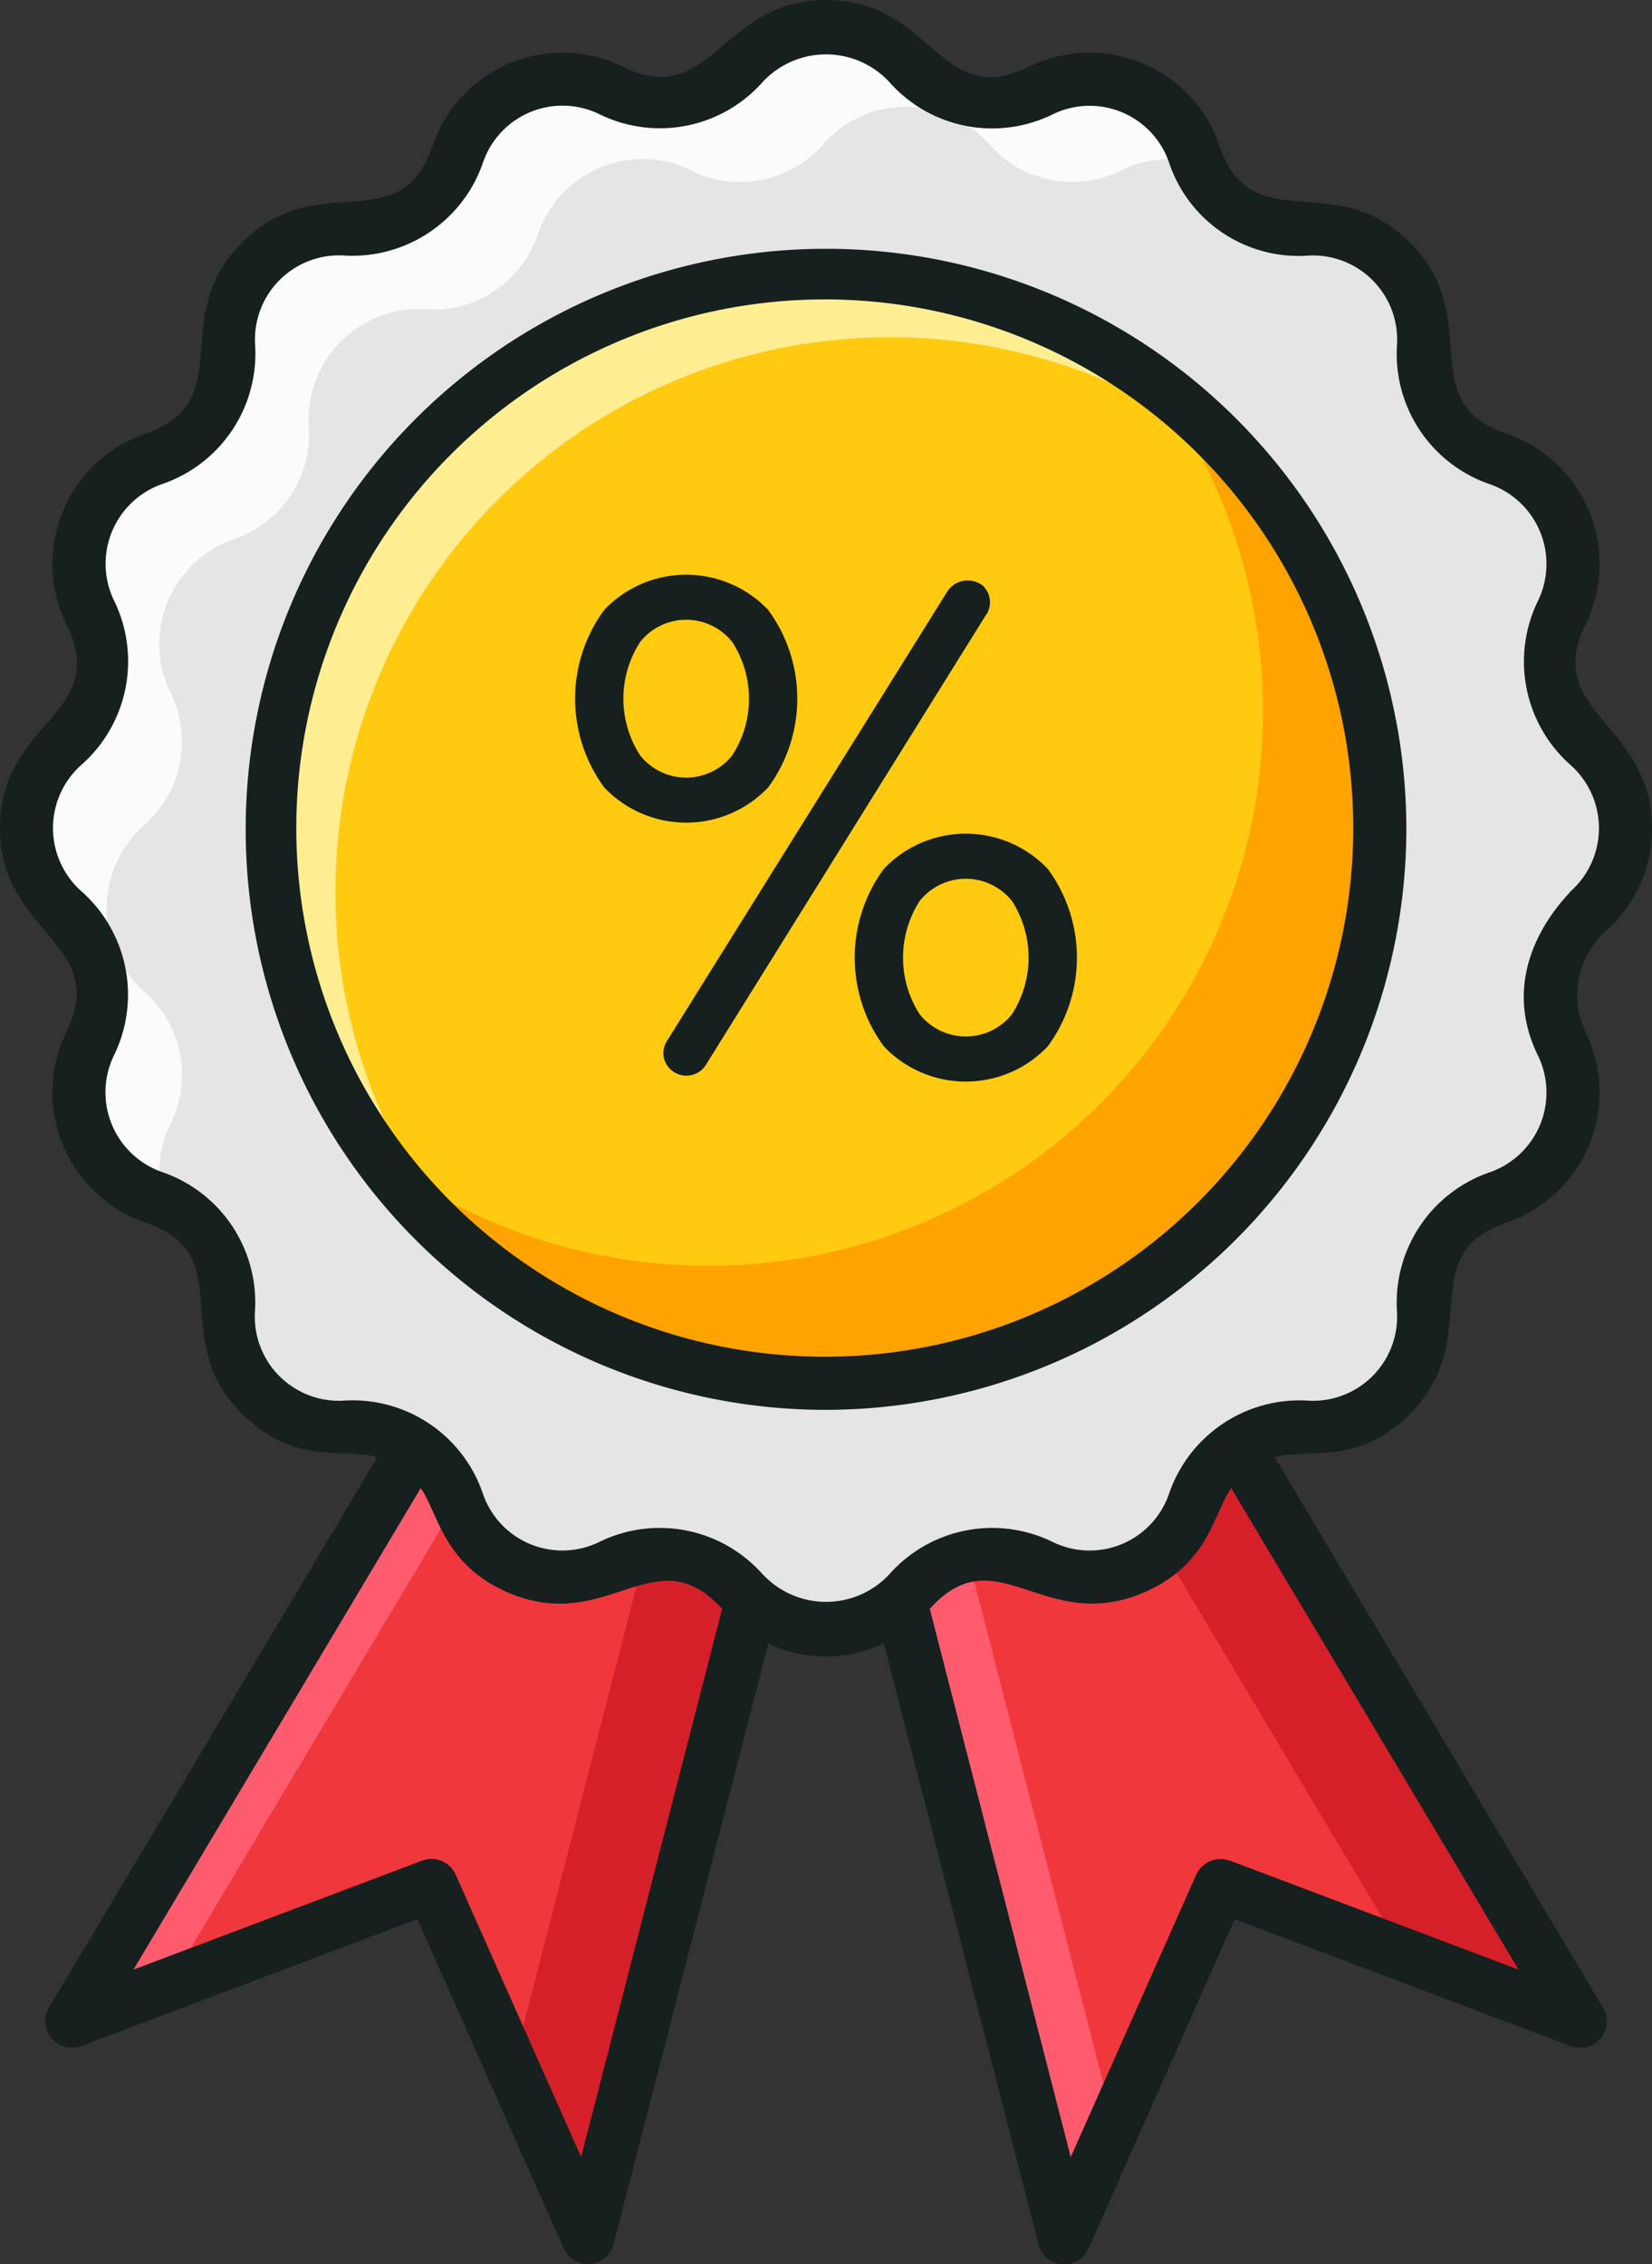 <svg xmlns="http://www.w3.org/2000/svg" width="55.973" height="76.686" viewBox="0 0 55.973 76.686">
  <rect x="0" y="0" width="55.973" height="76.686" fill="#333333" stroke="none"/>
  <defs>
    <style>
      .cls-1 {
        fill: #f0373c;
      }

      .cls-2 {
        fill: #d5202a;
      }

      .cls-3 {
        fill: #fe5c6e;
      }

      .cls-4 {
        fill: #e5e5e5;
      }

      .cls-5 {
        fill: #fbfbfb;
      }

      .cls-6 {
        fill: #ffca0f;
      }

      .cls-7 {
        fill: #ffa301;
      }

      .cls-8 {
        fill: #ffed91;
      }

      .cls-9 {
        fill: #15201f;
      }
    </style>
  </defs>
  <g id="discount" transform="translate(-11.668 -3.035)">
    <path id="Path_23797" data-name="Path 23797" class="cls-1" d="M31.183,73.026,25.883,61.1,13.7,65.7,33.765,32.076l7.184,3.008Z" transform="translate(0.405 5.794)"/>
    <path id="Path_23798" data-name="Path 23798" class="cls-2" d="M38.465,34.841,28.7,72.782l-2.555-5.758,8.685-33.707Z" transform="translate(2.889 6.042)"/>
    <path id="Path_23799" data-name="Path 23799" class="cls-3" d="M40.949,35.089l-.216.828-5.374-2.243L16.983,64.465,13.7,65.7,33.764,32.078Z" transform="translate(0.405 5.795)"/>
    <path id="Path_23800" data-name="Path 23800" class="cls-1" d="M43.35,73.026,48.65,61.1l12.187,4.6L40.768,32.076l-7.184,3.008Z" transform="translate(4.373 5.794)"/>
    <path id="Path_23801" data-name="Path 23801" class="cls-2" d="M60.258,65.7,54.3,63.457,36.5,33.625l3.695-1.547Z" transform="translate(4.954 5.795)"/>
    <path id="Path_23802" data-name="Path 23802" class="cls-3" d="M45.041,69.215,43.35,73.03,33.586,35.089l7.185-3.011.54.9-5.05,2.111Z" transform="translate(4.373 5.795)"/>
    <path id="Path_23803" data-name="Path 23803" class="cls-4" d="M65.324,33.752l-.01.01a3.762,3.762,0,0,0-.884,4.471v0a3.758,3.758,0,0,1-2.153,5.208,3.756,3.756,0,0,0-2.531,3.79v.01a3.751,3.751,0,0,1-3.974,3.982h-.008a3.747,3.747,0,0,0-3.781,2.536,3.744,3.744,0,0,1-5.2,2.159h0a3.741,3.741,0,0,0-4.461.886l-.008.01a3.741,3.741,0,0,1-5.619,0l-.01-.011a3.741,3.741,0,0,0-4.46-.886h0a3.744,3.744,0,0,1-5.2-2.159,3.747,3.747,0,0,0-3.781-2.537h-.008a3.751,3.751,0,0,1-3.974-3.982v-.008a3.756,3.756,0,0,0-2.531-3.79,3.758,3.758,0,0,1-2.153-5.21v0a3.762,3.762,0,0,0-.884-4.471l-.008-.008a3.762,3.762,0,0,1,0-5.632l.01-.01a3.762,3.762,0,0,0,.884-4.471v0a3.758,3.758,0,0,1,2.153-5.21,3.756,3.756,0,0,0,2.531-3.79v-.008a3.751,3.751,0,0,1,3.974-3.982h.008a3.747,3.747,0,0,0,3.781-2.536,3.744,3.744,0,0,1,5.2-2.159h0a3.741,3.741,0,0,0,4.461-.886l.008-.01a3.741,3.741,0,0,1,5.619,0l.008.01a3.741,3.741,0,0,0,4.461.888h0a3.744,3.744,0,0,1,5.2,2.159,3.747,3.747,0,0,0,3.782,2.536h.008a3.751,3.751,0,0,1,3.974,3.984v.008a3.756,3.756,0,0,0,2.53,3.79,3.758,3.758,0,0,1,2.154,5.21h0a3.762,3.762,0,0,0,.885,4.472l.008.008a3.762,3.762,0,0,1,0,5.632Z" transform="translate(0.15 0.149)"/>
    <path id="Path_23804" data-name="Path 23804" class="cls-5" d="M51.988,8.106a1.433,1.433,0,0,0,.132.312,3.626,3.626,0,0,0-2.615.24l-.012.012a3.744,3.744,0,0,1-4.45-.888L45.03,7.77a3.753,3.753,0,0,0-5.626,0v.012a3.762,3.762,0,0,1-4.462.888V8.658A3.666,3.666,0,0,0,33.3,8.274a3.748,3.748,0,0,0-3.551,2.543A3.762,3.762,0,0,1,26.2,13.372c-.084,0-.156-.012-.24-.012a3.752,3.752,0,0,0-3.982,3.982v.012c0,.084.012.156.012.24a3.751,3.751,0,0,1-2.543,3.551A3.757,3.757,0,0,0,17.3,26.351a3.762,3.762,0,0,1-.888,4.474l-.012.012a3.753,3.753,0,0,0,0,5.626l.012.012a3.757,3.757,0,0,1,.888,4.474,3.752,3.752,0,0,0-.384,1.655,3.365,3.365,0,0,0,.144.984,1.913,1.913,0,0,0-.324-.144,3.778,3.778,0,0,1-2.543-3.575,3.872,3.872,0,0,1,.384-1.643h.012a3.762,3.762,0,0,0-.888-4.462l-.012-.012a3.766,3.766,0,0,1,0-5.638H13.7a3.778,3.778,0,0,0,.888-4.474h-.012a3.777,3.777,0,0,1,2.159-5.218,3.755,3.755,0,0,0,2.543-3.551c0-.084-.012-.156-.012-.24s-.012-.168-.012-.24a3.753,3.753,0,0,1,3.982-3.743h.012a3.749,3.749,0,0,0,3.778-2.543,3.774,3.774,0,0,1,3.563-2.543,3.666,3.666,0,0,1,1.643.384,3.666,3.666,0,0,0,1.643.384,3.757,3.757,0,0,0,2.819-1.271A3.7,3.7,0,0,1,39.5,3.788,3.747,3.747,0,0,1,42.32,5.059a3.757,3.757,0,0,0,2.819,1.271,3.666,3.666,0,0,0,1.643-.384,3.666,3.666,0,0,1,1.643-.384,3.774,3.774,0,0,1,3.563,2.543ZM19.145,46.023a3.643,3.643,0,0,1-2.087-2.435A3.657,3.657,0,0,1,19.145,46.023ZM54.579,10.529A3.64,3.64,0,0,1,52.12,8.418,3.686,3.686,0,0,1,54.579,10.529Z" transform="translate(0.15 0.15)"/>
    <ellipse id="Ellipse_2189" data-name="Ellipse 2189" class="cls-6" cx="18.763" cy="18.807" rx="18.763" ry="18.807" transform="translate(20.892 12.277)"/>
    <path id="Path_23805" data-name="Path 23805" class="cls-7" d="M56.272,28.942A18.755,18.755,0,0,1,22.446,40.157,18.789,18.789,0,0,0,48.6,13.768a18.813,18.813,0,0,1,7.677,15.174Z" transform="translate(2.15 2.141)"/>
    <path id="Path_23806" data-name="Path 23806" class="cls-8" d="M52.4,17.347A18.789,18.789,0,0,0,25.989,43.9,18.792,18.792,0,1,1,52.4,17.347Z" transform="translate(1.534 1.537)"/>
    <path id="Path_23807" data-name="Path 23807" class="cls-9" d="M54.857,52.394c1.124-.344,2.762.348,4.582-1.471,2.565-2.563.077-5.383,3.279-6.48a4.66,4.66,0,0,0,2.669-6.459,2.9,2.9,0,0,1,.683-3.408,4.66,4.66,0,0,0,1.571-3.491c0-3.575-3.723-3.9-2.251-6.9a4.659,4.659,0,0,0-2.671-6.456c-3.224-1.1-.7-3.9-3.278-6.48-2.562-2.561-5.362-.064-6.456-3.278a4.645,4.645,0,0,0-6.447-2.675c-3.059,1.5-3.232-2.26-6.882-2.26-3.59,0-3.872,3.74-6.883,2.259A4.645,4.645,0,0,0,26.326,7.97c-1.108,3.261-3.858.678-6.455,3.278-2.565,2.562-.077,5.383-3.279,6.477a4.66,4.66,0,0,0-2.67,6.459c1.508,3.079-2.254,3.235-2.254,6.9,0,3.583,3.731,3.886,2.253,6.9a4.659,4.659,0,0,0,2.671,6.456c3.239,1.107.686,3.886,3.277,6.479,1.792,1.791,3.488,1.138,4.585,1.474L13.328,71.036a.9.9,0,0,0,1.09,1.3l11.392-4.3,4.954,11.147a.9.9,0,0,0,1.694-.142L37.7,58.7a4.573,4.573,0,0,0,3.916,0l5.24,20.35a.9.9,0,0,0,1.694.142L53.5,68.039l11.393,4.3a.9.9,0,0,0,1.09-1.3L54.858,52.394Zm-23.5,23.7-4.249-9.561a.9.9,0,0,0-1.14-.476l-9.778,3.69,9.731-16.305c.588.8.751,2.617,3.023,3.559,3.349,1.385,4.929-1.962,7.191.529L31.358,76.094Zm6.154-19.733a4.654,4.654,0,0,0-5.536-1.1,2.846,2.846,0,0,1-3.949-1.643,4.658,4.658,0,0,0-4.7-3.143,2.851,2.851,0,0,1-3.019-3.038,4.665,4.665,0,0,0-3.137-4.7,2.861,2.861,0,0,1-1.637-3.963,4.676,4.676,0,0,0-1.106-5.55,2.862,2.862,0,0,1,.011-4.293,4.676,4.676,0,0,0,1.1-5.542,2.86,2.86,0,0,1,1.637-3.963,4.67,4.67,0,0,0,3.137-4.707,2.852,2.852,0,0,1,3.029-3.029,4.679,4.679,0,0,0,4.69-3.143,2.846,2.846,0,0,1,3.948-1.643A4.651,4.651,0,0,0,37.52,5.8a2.928,2.928,0,0,1,4.277.01,4.651,4.651,0,0,0,5.535,1.1A2.845,2.845,0,0,1,51.281,8.55a4.628,4.628,0,0,0,4.7,3.143A2.852,2.852,0,0,1,59,14.732a4.665,4.665,0,0,0,3.137,4.7,2.86,2.86,0,0,1,1.636,3.964,4.677,4.677,0,0,0,1.107,5.549,2.862,2.862,0,0,1,0,4.283c-.072.128-2.615,2.467-1.106,5.553a2.861,2.861,0,0,1-1.637,3.962A4.669,4.669,0,0,0,59,47.447a2.852,2.852,0,0,1-3.029,3.028,4.672,4.672,0,0,0-4.69,3.145,2.845,2.845,0,0,1-3.949,1.641,4.655,4.655,0,0,0-5.542,1.108,2.929,2.929,0,0,1-4.277-.01Zm15.826,9.7a.9.9,0,0,0-1.14.476l-4.25,9.561L43.171,57.528c2.248-2.5,3.836.86,7.191-.528,2.279-.945,2.424-2.741,3.023-3.56l9.733,16.306-9.776-3.69Z" transform="translate(0 0)"/>
    <path id="Path_23808" data-name="Path 23808" class="cls-9" d="M57.933,29.7A19.663,19.663,0,1,0,38.271,49.4,19.707,19.707,0,0,0,57.933,29.7ZM38.271,47.6A17.906,17.906,0,1,1,56.134,29.7,17.906,17.906,0,0,1,38.271,47.6Z" transform="translate(1.385 1.388)"/>
    <path id="Path_23809" data-name="Path 23809" class="cls-9" d="M34.454,26.468a5.075,5.075,0,0,0,0-6.012,3.829,3.829,0,0,0-5.554,0,5.07,5.07,0,0,0,0,6.011,3.828,3.828,0,0,0,5.554,0Zm-4.34-1.088a3.534,3.534,0,0,1,0-3.836,1.993,1.993,0,0,1,3.125,0,3.534,3.534,0,0,1,0,3.836A1.994,1.994,0,0,1,30.114,25.38Zm11.631-5.731a.826.826,0,0,0-1.224.188l-9.5,15.226a.753.753,0,0,0,.118.948.785.785,0,0,0,1.238-.2L41.8,20.678a.769.769,0,0,0-.06-1.029Zm-3.372,9.578a5.07,5.07,0,0,0,0,6.01,3.827,3.827,0,0,0,5.554,0,5.064,5.064,0,0,0,0-6.01A3.828,3.828,0,0,0,38.373,29.227Zm4.342,4.923a2,2,0,0,1-3.128,0,3.545,3.545,0,0,1,0-3.836,2,2,0,0,1,3.127,0,3.545,3.545,0,0,1,0,3.836Z" transform="translate(3.241 3.238)"/>
  </g>
</svg>
